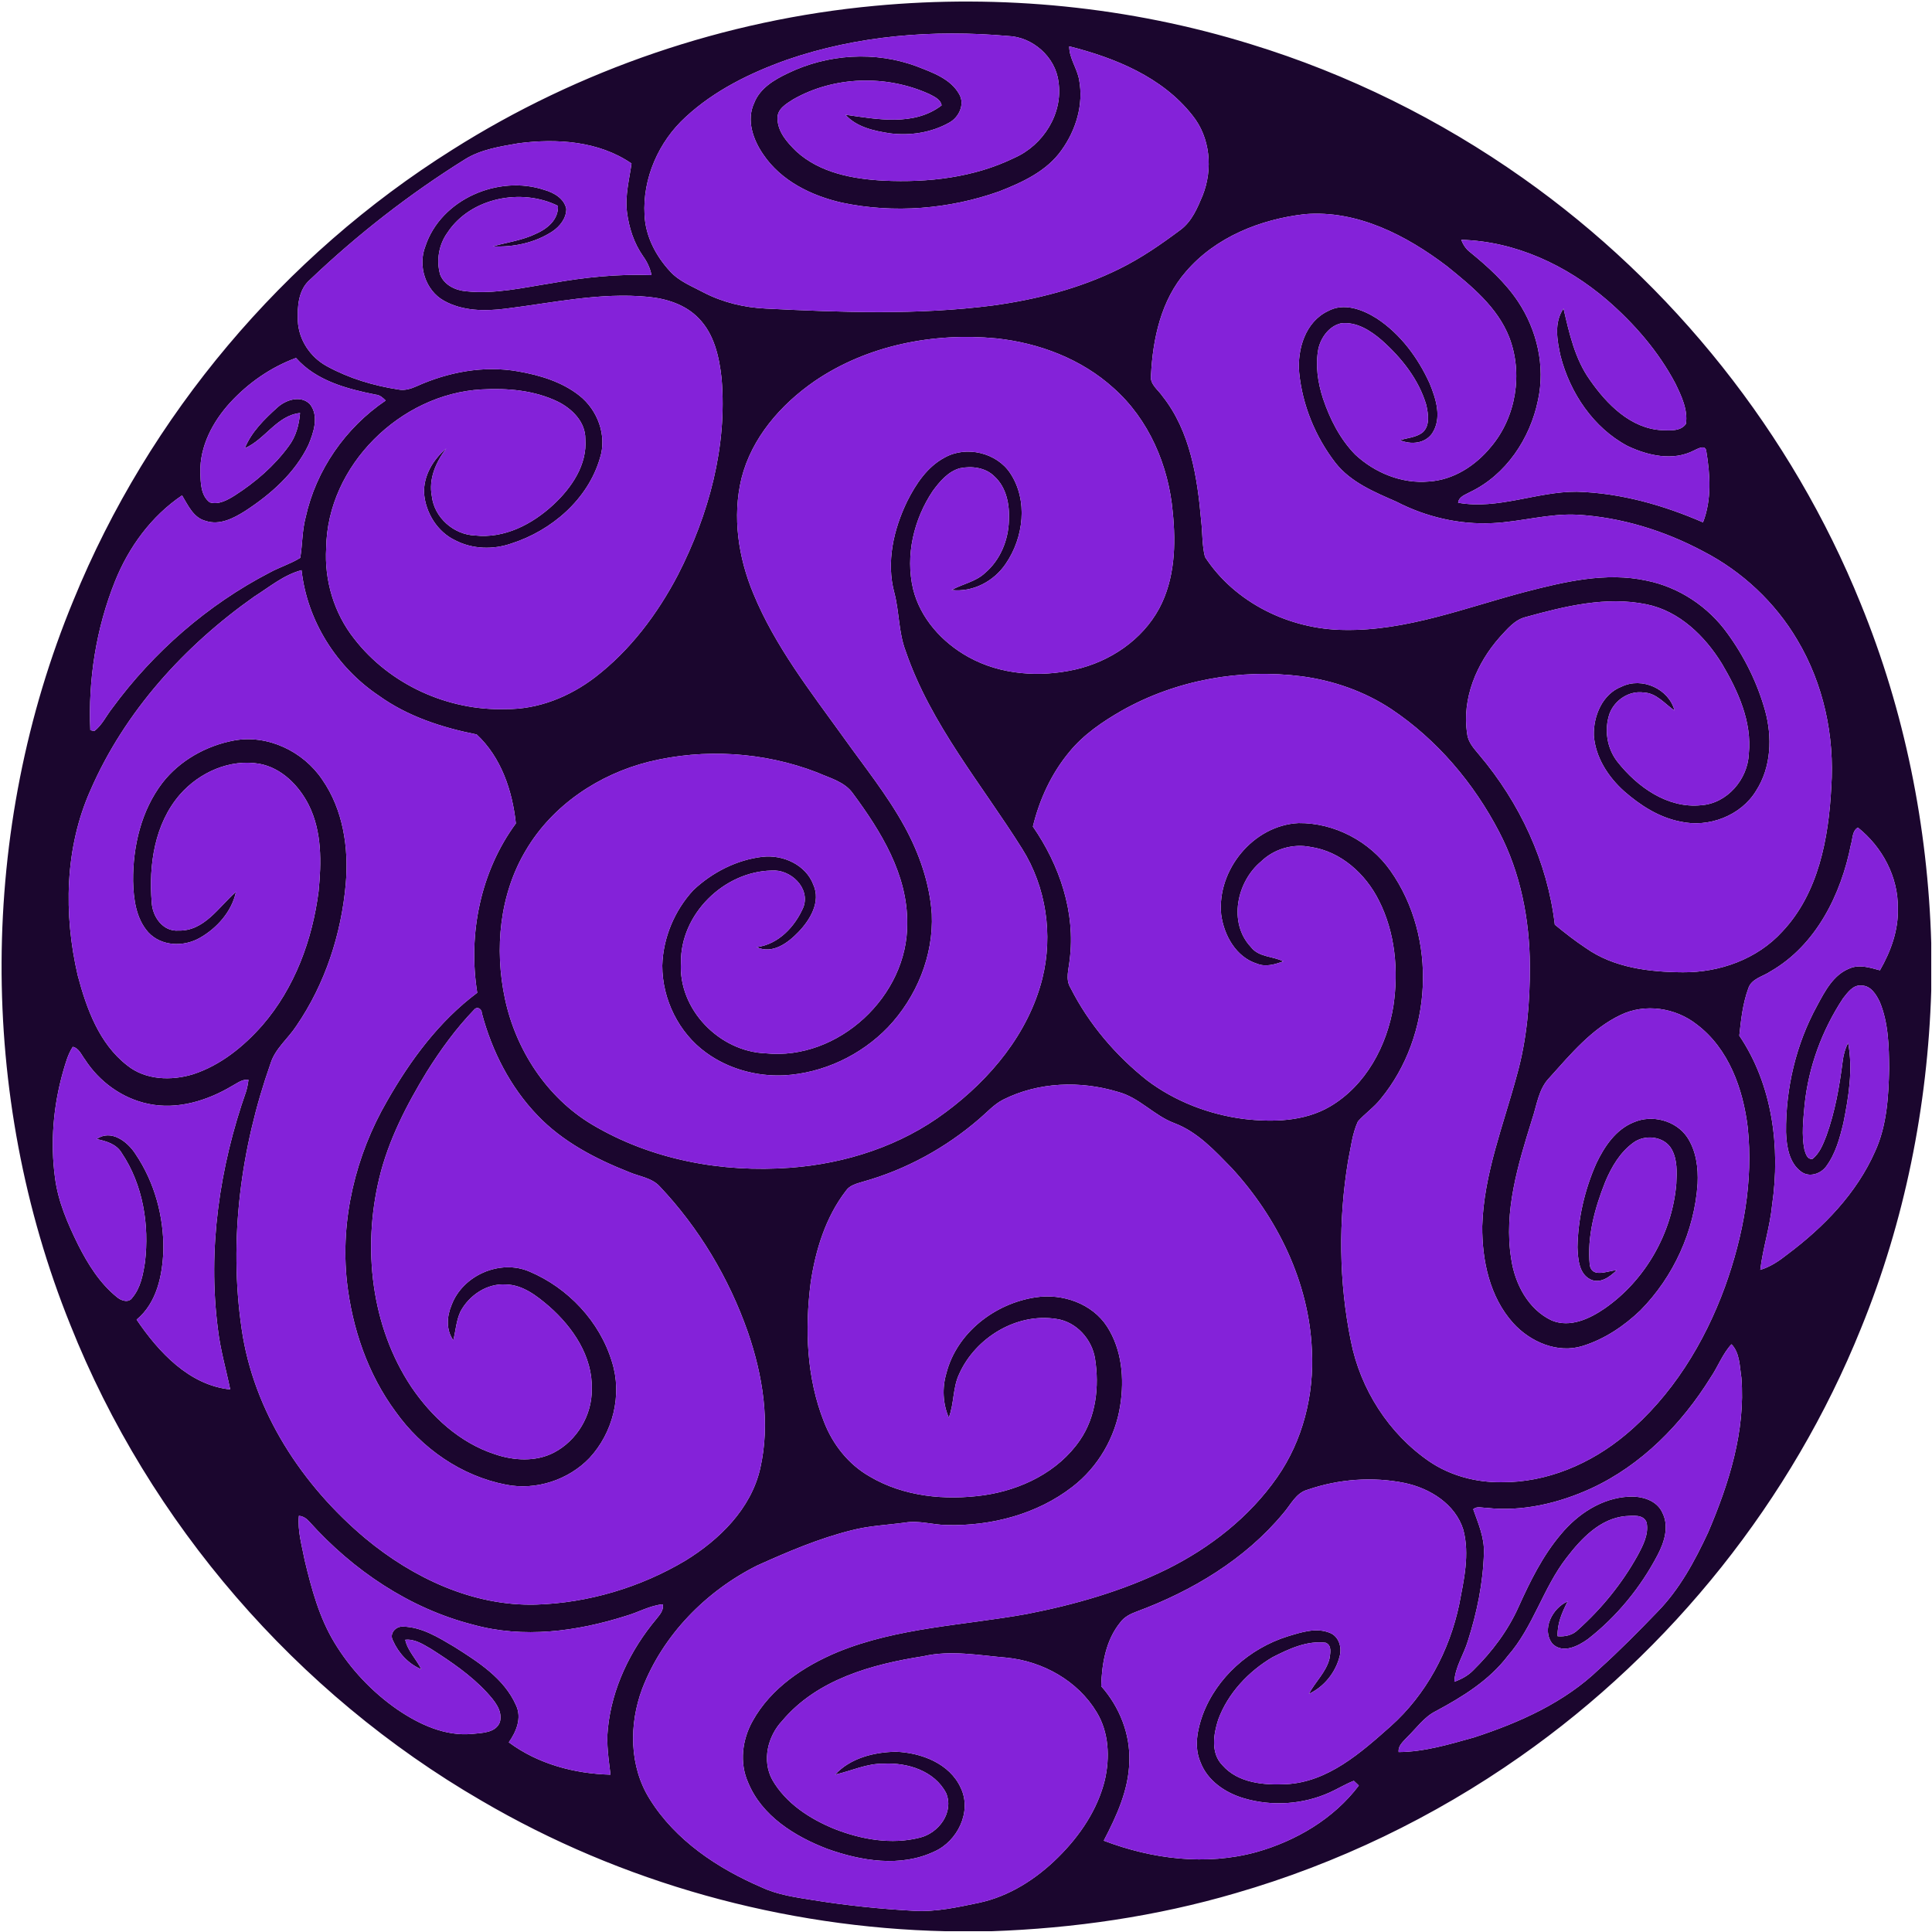 <svg width="851" height="851" viewBox="0 0 851 851" fill="none" xmlns="http://www.w3.org/2000/svg">
<g clip-path="url(#clip0_6_19)">
<path d="M385.32 2.573C440.933 -2.653 497.587 2.933 550.96 19.467C593.72 32.573 634.293 52.653 670.813 78.453C736.867 125.053 789.227 190.84 819.547 265.8C838.96 313.213 849.173 364.2 850.667 415.373V436.4C849.093 487.28 838.973 537.973 819.707 585.147C789.24 660.707 736.36 726.96 669.653 773.707C631.547 800.467 589.027 820.933 544.293 833.88C509.307 844.147 472.973 849.413 436.573 850.667H416.64C345.027 849.067 273.84 829.36 212.013 793.12C130.627 745.933 65.76 670.96 30.973 583.547C-9.88 482.32 -9.373 365.227 32.373 264.36C65.573 183.04 124.867 112.693 199.227 65.973C255.12 30.6 319.453 8.68 385.32 2.573ZM346.453 26.387C330.4 32.133 314.653 39.853 302.053 51.507C290.147 62.333 282.987 78.52 283.907 94.667C284.293 104.027 288.88 112.76 295.16 119.533C299.107 123.92 304.773 126.067 309.867 128.8C318.333 133.2 327.8 135.467 337.32 135.92C370.613 137.6 404.16 138.84 437.32 134.56C456.52 131.933 475.573 127.08 493 118.453C502.64 113.72 511.493 107.587 520.067 101.173C524.973 97.507 527.427 91.627 529.72 86.147C534.333 74.6 533.147 60.547 525.173 50.747C511.933 33.933 491.147 25.493 470.973 20.4C470.947 25.733 474.507 30.12 475.347 35.28C477.373 46.053 473.92 57.347 467.6 66.12C461.08 75.4 450.333 80.32 440.093 84.32C418.04 92.147 393.747 94.107 370.827 89.267C357.4 86.227 343.973 79.653 336.12 67.92C331.72 61.507 328.693 52.933 332.173 45.427C334.68 38.893 341 35.133 347.013 32.28C364.6 23.747 385.64 22.387 404 29.307C410.813 31.973 418.667 34.68 422.48 41.427C425.147 45.893 422.387 51.693 418.133 54C410.28 58.44 400.893 59.867 392 58.733C384.987 57.653 377.347 56.04 372.387 50.533C386.347 52.533 402.64 55.707 414.76 46.413C414.293 43.68 411.453 42.56 409.293 41.413C390.427 32.853 367.32 33.467 349.28 43.827C346.32 45.72 342.413 47.973 342.48 51.973C342.413 57.933 346.707 62.707 350.707 66.627C361.067 76.147 375.64 78.853 389.24 79.573C408.8 80.493 429 78.227 446.773 69.547C459.533 63.96 468.413 49.947 466.213 35.893C464.893 25.093 454.827 16.227 444 15.853C411.253 12.947 377.64 15.587 346.453 26.387ZM228.333 63.12C220.307 64.533 211.893 65.773 204.84 70.16C180.36 85.427 157.493 103.253 136.6 123.147C131.413 127.56 130.933 134.987 131.187 141.32C131.533 149.68 136.72 157.413 144.04 161.333C153.76 166.667 164.573 169.893 175.493 171.573C178.267 172.12 180.987 171.253 183.507 170.133C197.387 163.867 213.093 160.907 228.213 163.587C237.787 165.253 247.493 168.16 255.227 174.267C263.213 180.587 267.453 191.8 264.293 201.693C259 219.973 242.96 233.733 225.187 239.413C217.2 242.173 208.147 241.933 200.573 238.027C192.667 234.293 187.507 225.96 186.8 217.36C186.44 209.6 190.76 202.427 196.547 197.56C192 203.573 188.707 210.92 190.227 218.64C191.307 228 199.907 235.533 209.24 235.867C222.187 237.32 234.533 230.88 243.76 222.293C251.747 214.867 258.733 204.72 257.827 193.307C257.893 185.853 252 180.053 245.76 176.933C235.373 171.893 223.507 170.893 212.12 171.533C176.347 173.507 144.16 205.107 143.68 241.333C142.8 255.6 147.12 270.08 156 281.32C171.613 301.507 197.267 313.147 222.707 312.347C237.027 312.533 250.893 306.907 262.16 298.293C277.613 286.4 289.573 270.48 298.573 253.307C312.2 226.747 320.427 196.653 317.84 166.64C316.813 157.24 314.613 147.173 307.747 140.2C301.96 134.147 293.533 131.507 285.387 130.747C264.32 128.707 243.48 133.413 222.667 135.96C213.573 137.12 203.747 137.053 195.533 132.453C187.387 127.933 183.987 117.067 187.347 108.52C194.187 87.72 219.64 76.853 239.893 83.693C244.027 84.88 248.48 87.427 249.44 91.973C249.48 96.12 246.613 99.747 243.293 101.947C235.6 106.987 226.187 108.947 217.08 108.52C223.427 106.733 230.107 105.867 236.093 102.96C241.12 100.733 246.04 96.747 245.773 90.68C229.693 82.693 207.24 87.04 197.093 102.467C193.293 107.72 192.08 114.747 193.88 120.96C195.667 125.587 200.693 127.933 205.387 128.307C217.96 129.64 230.427 126.693 242.787 124.773C257.36 122.147 272.133 120.627 286.96 121.173C286.387 118.093 285.013 115.28 283.2 112.76C279.213 107.04 277.013 100.227 276.16 93.347C275.28 86.173 277.173 79.093 278.173 72.027C263.747 62.093 245.213 60.907 228.333 63.12ZM522.347 119.693C511.44 132.173 507.773 149.213 506.987 165.347C506.387 169.28 510.16 171.693 512.107 174.587C524.307 190.027 527.413 210.253 529.08 229.307C529.72 234.627 529.44 240.107 530.76 245.307C543.973 265.6 568.107 277.253 592.067 277.48C619.613 277.973 645.6 267.6 671.84 260.707C689.147 256.227 707.387 251.88 725.253 255.747C739.573 258.613 752.507 267.24 760.973 279.093C768.4 289.307 774.093 300.867 777.493 313.04C780.693 324.693 780.2 337.92 773.52 348.307C766.8 359.36 752.587 364.707 740.12 361.88C730.733 360.053 722.467 354.72 715.387 348.507C708.347 342.2 702.747 333.56 702.053 323.933C701.813 315.36 705.813 305.68 714.32 302.427C723.253 298.12 735.053 303.36 737.613 313C733.307 310.067 729.68 305.253 724.053 305.04C717.6 304.093 711.24 308.347 708.973 314.307C706.547 321.373 707.787 329.613 712.427 335.52C721.16 346.613 734.533 356.213 749.333 354.68C760.747 353.893 769.813 343.307 770.307 332.133C771.76 317.827 765.52 304.28 758.427 292.28C750.933 280.133 739.707 269.147 725.28 266.2C707.44 262.533 689.267 267.04 672.067 271.787C667.16 272.973 663.907 277.12 660.627 280.64C650.44 292.107 643.813 307.747 646.267 323.267C646.64 326.947 649.267 329.72 651.52 332.44C669.413 353.573 681.64 379.667 684.853 407.28C689.253 410.907 693.76 414.427 698.533 417.587C710.867 426.307 726.573 428.173 741.293 428.267C757.453 428.373 773.973 422.507 785.013 410.387C801.04 393.44 805.467 369.213 806.64 346.72C808.16 324.213 803.213 301.213 791.613 281.787C781.88 265.307 767.387 251.733 750.387 242.933C733.227 233.76 714.173 227.84 694.707 226.72C682.12 226.107 669.907 229.853 657.4 230.427C642.773 231.147 628.067 227.707 615.093 220.987C605.373 216.72 594.987 212.467 588.24 203.867C579.413 192.44 573.667 178.48 572.253 164.093C571.36 153.853 574.987 141.773 584.893 137.053C591.933 133.16 600.187 136.307 606.44 140.267C616.893 147.133 624.627 157.627 629.747 168.92C632.533 175.733 635.253 184.173 630.827 190.907C627.627 195.44 621.453 195.947 616.653 193.88C619.987 192.867 623.747 192.68 626.587 190.52C630.013 187.467 629.08 182.36 628.253 178.387C624.933 167.133 617.333 157.6 608.68 149.907C603.707 145.6 597.48 141.573 590.613 142.427C585.453 143.64 581.893 148.6 580.72 153.547C579.32 160.893 580.453 168.52 582.76 175.573C585.8 184.613 590.253 193.4 596.973 200.267C605.6 208.28 617.48 213.16 629.347 212.093C640.267 211.44 650.053 205.04 656.813 196.72C667.84 183.627 670.907 164.453 664.773 148.52C659.56 135.24 648.093 125.947 637.333 117.24C619.493 103.68 597.8 92.427 574.76 94.333C555.2 96.56 535.373 104.44 522.347 119.693ZM643.627 105.627C644.48 107.747 645.707 109.72 647.587 111.107C655.373 117.467 662.96 124.307 668.587 132.72C677.027 145.333 680.733 161.32 677.453 176.253C674 193.187 663.347 209.213 647.493 216.76C645.44 217.947 642.613 218.68 642.267 221.44C659.933 224.613 677.013 216.467 694.6 216.587C713.813 217.147 732.587 222.453 750.133 230.08C754.013 220.133 753.293 209.013 751.573 198.68C751.16 195.653 747.773 197.693 746.173 198.413C736.933 203.227 725.84 200.693 716.893 196.44C701.84 188.44 691.587 173.093 687.387 156.827C685.88 150 684.4 142.067 688.693 135.92C691.24 146.84 693.693 158.12 700.36 167.427C707.773 178.067 718.267 188.76 732.013 189.493C735.587 189.56 740.28 190.093 742.613 186.707C743.533 180.387 740.6 174.373 737.933 168.84C730.48 154.773 719.88 142.547 707.88 132.16C690.013 116.8 667.44 106.28 643.627 105.627ZM358.72 167.947C343.867 178.24 331.093 192.853 326.6 210.707C322.507 227.64 325.213 245.653 331.88 261.56C341.387 284.64 356.893 304.453 371.36 324.547C380.627 337.56 390.747 350.053 398.453 364.107C404.92 375.947 409.507 389.027 410.427 402.56C411.267 420.933 403.707 439.24 391.12 452.493C379.187 464.853 362.56 472.707 345.373 473.653C333.253 474.227 320.853 470.84 311.013 463.653C298.96 454.947 291.707 440.173 291.72 425.347C292.04 413.107 297.107 401.053 305.4 392.08C313.72 384.24 324.507 378.707 335.933 377.4C344.907 376.4 354.96 380.893 358.267 389.707C361.64 397.227 356.853 405.16 351.707 410.52C347.093 415.32 340.213 420.467 333.32 417.187C342.973 415.947 350.213 408.093 353.893 399.573C357 391.053 348.173 382.8 339.907 383.453C318.853 383.867 299.68 402.667 299.947 423.987C298.693 444.64 316.933 463.213 337.28 463.96C369.267 467.24 399.92 438.707 399.6 406.733C399.827 385.253 388.053 366.213 375.72 349.533C372.067 344.293 365.467 342.72 359.947 340.253C336.507 331.187 310.2 329.547 285.8 335.547C263.787 341.053 243.427 354.64 231.747 374.347C220.013 393.853 217.72 417.973 222.427 439.973C227.24 462.48 240.84 483.4 260.747 495.307C286.813 510.853 317.96 516.613 348.04 514.36C372.507 512.547 396.867 504.693 416.6 489.867C436.267 475.28 453.027 455.16 459.12 431.053C463.933 411.773 460.8 390.64 450.2 373.8C432.32 345.307 409.907 318.947 398.893 286.707C395.773 278.493 396.147 269.56 393.947 261.147C390.28 247.613 393.587 233.2 399.573 220.853C403.387 213.253 408.387 205.64 416.093 201.547C425.573 196.213 438.947 199.333 444.973 208.413C452.92 220.4 450.907 236.813 443.013 248.307C437.84 256.027 428.533 260.973 419.16 259.88C423.947 257.2 429.72 256.28 433.827 252.427C440.547 246.747 444.16 238.013 444.4 229.307C444.76 222.4 443.373 214.747 438.053 209.88C434.133 205.92 428.027 205.16 422.787 206.253C417.6 207.693 413.96 212.067 410.88 216.227C402.507 228.707 398.733 244.6 402.173 259.387C405.36 272.373 415.04 283.027 426.573 289.4C440.773 297.293 457.973 298.44 473.64 294.907C488.907 291.427 503.093 281.92 510.613 267.987C517.507 255.08 518.027 239.827 516.56 225.56C514.76 205.093 506.053 184.733 490.52 170.96C476.373 158.12 457.707 151.067 438.88 149.053C411.093 146.387 381.973 152.053 358.72 167.947ZM101.4 177.32C93.76 185.68 87.987 196.48 88.24 208.08C88.387 212.613 88.387 218.213 92.36 221.267C96.36 222.467 100.2 220.24 103.467 218.2C112.507 212.4 120.813 205.24 127.16 196.533C130.36 192.333 131.747 187.12 132.16 181.92C121.987 182.987 116.787 193.573 107.827 197.44C110.747 190.227 116.44 184.693 122.093 179.56C125.84 176.107 132.4 173.933 136.493 177.987C140.627 183.24 138.16 190.453 135.867 195.973C129.933 208.347 119.24 217.76 107.893 225.133C102.867 228.293 96.733 231.48 90.667 229.467C85.2 228.133 82.84 222.56 80.187 218.213C66.667 227.333 56.707 240.987 50.667 256.027C42.36 276.733 38.787 299.373 39.787 321.627L41.547 322.013C44.987 319.373 46.813 315.253 49.467 311.907C67.667 287.133 91.467 266.373 118.787 252.2C123.16 249.813 128.013 248.347 132.253 245.72C133.24 239.84 133.067 233.787 134.6 227.987C139.16 207.08 152.187 188.373 169.88 176.427C168.653 175.187 167.307 173.96 165.48 173.827C152.827 171.307 139.253 167.733 130.387 157.667C119.32 161.733 109.36 168.667 101.4 177.32ZM112.04 262.747C81.347 284.373 54.987 313.32 39.893 347.96C28.493 373.467 27.973 402.76 34.24 429.667C38.107 444.24 43.653 459.667 55.973 469.24C64.067 475.787 75.48 476.133 85.08 473.173C97.133 469.24 107.307 461.013 115.587 451.587C129.8 435.173 137.613 413.947 140.333 392.6C141.587 379.907 141.853 366.347 136.027 354.64C131.693 346.013 124.067 338.253 114.28 336.427C101.24 334.187 87.813 340.2 79.267 349.973C68.08 362.84 65.467 380.987 66.827 397.467C67.107 403.693 71.72 410.413 78.587 409.893C89.987 410.213 96.333 399.493 103.933 392.84C102.12 401.48 95.547 408.867 87.973 413.133C80.907 417.16 71.08 416.88 65.347 410.693C59.867 404.573 58.813 395.92 58.627 388.04C58.52 372.84 62.173 357.08 71.533 344.827C79.173 334.973 90.787 328.493 102.947 326.187C117.88 323.387 133.6 330.96 141.947 343.4C151.16 356.667 153.667 373.467 152.307 389.28C150.347 411.467 143.2 433.413 130.573 451.84C126.907 457.493 121.2 461.853 119.16 468.467C106.053 505.68 100.693 546.067 106.427 585.24C111.64 621.733 133.107 654.307 161.013 677.693C181.947 695.053 208.347 707.52 236.013 706.787C259.133 706.067 282.053 699.227 301.92 687.4C316.907 678.187 330.733 664.653 334.827 646.973C339.44 626.907 336 605.827 329.36 586.6C321.04 562.92 307.88 540.867 290.613 522.613C287.133 518.787 281.667 518.24 277.133 516.293C262.347 510.467 247.787 502.907 236.72 491.267C224.707 478.787 216.667 462.92 212.24 446.267C212.28 444.373 210.147 443.133 208.84 444.747C200.893 452.987 194.107 462.333 188.027 472.027C179.093 486.693 171.067 502.2 167.04 519C159.667 549.787 163.413 584.133 181.133 610.84C190.053 624.027 202.52 635.493 217.88 640.52C226.227 643.387 235.907 644 243.947 639.853C254.133 634.573 260.813 623.373 260.667 611.907C261.08 597.467 252.347 584.64 241.907 575.453C236.467 570.787 230.227 565.867 222.72 565.773C214.453 565.253 206.667 570.533 202.853 577.653C200.96 581.627 200.733 586.12 199.667 590.36C196.427 585.8 196.8 579.827 198.893 574.88C203.773 561.747 220.293 554.52 233.213 560.093C250.227 567.267 264.2 582.093 269.56 599.867C274.2 614.427 269.973 631.147 259.627 642.253C250.347 651.907 236.053 656.587 222.893 653.96C203.253 650.187 185.76 637.987 174.24 621.8C161.987 605.213 155.147 585.08 152.827 564.693C149.827 537.147 156.627 508.92 170.467 485.04C180.76 466.973 193.427 449.827 210.213 437.28C206.067 411.467 211.64 383.907 227.227 362.707C225.72 348.347 220.76 333.547 209.96 323.507C194.72 320.48 179.56 315.573 166.813 306.387C148.267 293.947 135.28 273.44 132.827 251.147C125.027 253.187 118.747 258.533 112.04 262.747ZM494.24 312.947C485.707 317.827 477.373 323.467 471.08 331.133C463.16 340.627 457.853 352.107 454.96 364.08C466.72 381.04 473.84 401.96 471.173 422.72C470.8 426.853 469.147 431.347 471.573 435.187C479.6 451.053 491.427 464.907 505.347 475.92C517.693 485.2 532.587 490.907 547.88 492.88C560.653 494.373 574.493 494.053 585.893 487.36C601.64 478.08 610.987 460.587 613.787 442.92C616.04 427.333 614.573 410.773 607.347 396.6C601.493 384.893 590.6 375.013 577.32 373.067C569.507 371.48 561.173 373.933 555.453 379.48C544.787 388.347 540.907 406.373 550.947 417.093C554.4 421.68 560.56 421.093 565.28 423.453C561.627 424.773 557.573 426.04 553.76 424.507C544.44 421.627 539.093 411.96 537.893 402.773C535.987 383.187 552.067 363.52 571.973 362.547C587.773 362.373 603.347 370.587 612.427 383.493C633.267 413.013 631.067 456.213 608.187 484C605.253 487.747 601.267 490.44 598.12 493.973C595.6 499.44 595.027 505.56 593.787 511.4C589.48 537.6 589.707 564.667 595.027 590.693C599.213 611.933 611.707 631.48 629.6 643.747C638.88 650.04 650.187 653.013 661.36 652.88C681.373 653.067 700.787 644.72 715.987 632C736.44 614.96 750.787 591.533 759.84 566.707C767.88 544.373 772.347 520.307 769.827 496.573C767.787 479.653 761.467 461.867 747.413 451.267C738.08 443.893 724.613 441.827 713.8 447.08C701.027 453.173 691.827 464.36 682.533 474.667C677.627 479.667 676.947 486.92 674.773 493.267C668.667 512.96 662.293 533.56 665.64 554.4C667.227 565.427 673.08 576.76 683.547 581.653C691.653 584.947 700.2 580.88 706.88 576.307C724.747 563.88 736.56 543.133 738.373 521.467C738.613 516.387 738.893 510.893 736.373 506.293C733.16 500.4 724.493 499.52 719.387 503.36C713.587 507.587 709.853 513.987 707.107 520.48C702.493 532.08 698.987 544.68 700.253 557.253C701.347 563.147 708.187 559.68 712.067 559.507C709.16 562.44 704.76 565.667 700.48 563.52C695.4 560.973 695.04 554.333 694.84 549.347C695.093 536.667 698 524.013 703.147 512.44C706.68 505.04 711.68 497.533 719.573 494.36C727.667 490.787 738.2 493.547 743.187 500.933C747.133 506.907 748.093 514.36 747.747 521.387C746.373 542.2 737.2 562.36 722.56 577.187C715.347 584.093 706.773 589.853 697.187 592.84C686.08 596.36 674 591.067 666.493 582.76C656.147 571.253 652.773 555.16 652.893 540.08C653.56 517.08 662.28 495.467 668.173 473.507C672.573 457.867 673.933 441.533 673.867 425.347C673.76 405.027 669.787 384.48 660.32 366.373C649.16 344.933 633 325.827 612.84 312.347C601.053 304.56 587.413 299.773 573.44 297.907C546.347 294.427 518.093 299.52 494.24 312.947ZM815.307 371.907C810.987 393.92 799.973 416.307 779.907 427.853C776.52 430.173 771.427 431.04 770.067 435.427C767.627 442.08 766.88 449.187 766.12 456.173C780.747 477.827 784.28 505.293 780.573 530.733C779.64 540.413 776.493 549.707 775.36 559.347C779.84 558.013 783.72 555.36 787.333 552.493C803.32 540.533 817.787 525.64 825.933 507.173C831.16 495.773 831.853 483 832.133 470.667C832.027 460.787 831.84 450.52 827.973 441.267C826.427 438.067 824.067 434.173 820.08 434.107C816.28 433.613 813.853 437.187 811.787 439.787C802.573 453.773 796.613 469.92 794.893 486.6C794.307 493.187 793.467 499.947 794.827 506.507C795.4 508.24 796.027 510.827 798.4 510.453C801.573 507.893 803.053 503.933 804.493 500.253C808.267 489.76 810.213 478.72 811.627 467.693C811.96 464.787 812.707 461.96 814.053 459.36C816.253 471.067 814.293 483.053 811.987 494.573C810.373 501.28 808.533 508.213 804.347 513.827C801.853 517.147 796.827 518.747 793.307 516.053C788 512.12 786.947 504.88 786.707 498.72C786.533 479.427 791.067 460 800.373 443.04C803.813 436.64 807.533 429.36 814.72 426.56C819.053 424.68 823.76 426.253 828.067 427.4C832.84 419.08 836.28 409.747 835.947 400.013C836.16 386.213 829.027 373.013 818.36 364.52C815.773 365.987 816.133 369.413 815.307 371.907ZM32.067 461.093C29.907 464.387 28.88 468.253 27.787 472C23.467 487.16 22.12 503.227 24.24 518.867C25.587 529.293 29.853 539.053 34.467 548.413C38.76 556.88 43.947 565.213 51.4 571.267C53.213 572.867 56.64 574.107 58.267 571.627C61.933 567.307 63 561.48 63.853 556.053C65.84 539.533 63 521.853 53.613 507.867C51.28 503.893 46.76 502.613 42.547 501.733C48.947 497.24 56.253 502.88 59.733 508.387C68.067 520.747 72.173 535.8 71.973 550.667C71.56 561.72 69.133 573.84 60.173 581.267C69.813 595.507 83.32 610.16 101.4 612.013C99.587 603.147 97.027 594.44 95.987 585.44C91.413 550.2 96.68 514.093 108.427 480.707C108.907 479.04 109.24 477.347 109.44 475.64C106.693 475.253 104.507 477.133 102.227 478.32C91.267 484.867 78 488.947 65.24 486.2C53.8 483.813 43.68 476.427 37.387 466.627C35.827 464.613 34.813 461.72 32.067 461.093ZM441.787 484.413C437.8 486.467 434.8 489.893 431.427 492.76C416.627 505.573 399.027 515.227 380.16 520.493C377.4 521.347 374.267 522.013 372.56 524.587C363.627 536.213 359.2 550.68 357.08 565.04C354.467 585.48 355.267 606.933 362.947 626.28C366.787 636.213 373.707 645.027 383.04 650.333C398.053 659.253 416.347 660.987 433.387 658.613C449.8 656.24 466.147 648.32 475.693 634.36C482.8 624 484.253 610.68 482.347 598.52C481.013 589.92 474.12 582.213 465.347 580.96C447.8 578.16 429.733 589.173 422.547 605.107C419.613 611.173 420.333 618.187 417.92 624.413C415.28 618.28 414.96 611.36 416.827 604.973C421.4 587.013 438.28 574.093 456.2 571.44C467.933 569.627 481.08 574.133 487.667 584.36C494.187 594.52 495.293 607.267 493.453 618.96C491.333 633.08 483.653 646.253 472.32 654.947C456.787 666.973 436.707 672.2 417.253 671.747C411.013 671.72 404.84 669.587 398.613 670.667C390.76 671.733 382.787 672.04 375.093 674.053C360.707 677.627 347.013 683.493 333.533 689.56C311 700.827 291.973 720.173 282.88 743.853C277 759.52 277.133 778.08 286.227 792.52C297.547 810.68 316.147 823.013 335.48 831.32C342.72 834.72 350.72 835.747 358.52 837.013C373.147 839.347 387.907 840.867 402.707 841.68C412.347 842.213 421.853 840.08 431.227 838.133C444.6 835.28 456.493 827.613 466.107 818.08C475.613 808.68 483.48 797.12 486.68 783.987C488.907 774.093 488.467 763.107 483.093 754.24C474.773 740.347 459.333 731.76 443.413 730.16C431.227 729.147 418.827 726.733 406.707 729.533C384.08 733.053 359.893 739.72 344.56 757.96C338.147 764.76 335.547 775.453 340.16 783.933C346.107 794.32 356.693 801.16 367.547 805.6C379.36 810.24 392.68 812.64 405.173 809.44C413.467 807.44 420.293 798.307 416.747 789.813C411.68 780.04 399.693 776.28 389.307 776.867C381.813 776.68 375 780.08 367.84 781.667C374.587 774.36 384.973 771.773 394.6 771.6C405.747 772 418.347 776.76 423.213 787.547C428.2 797.987 421.733 811.053 411.56 815.547C396.68 822.6 379.32 819.72 364.373 814.373C350.08 808.893 335.547 799.88 329.52 785.133C325.653 776.453 326.92 766.28 331.48 758.133C339.493 743.613 354.013 733.907 369.013 727.667C395.493 716.84 424.48 715.96 452.32 710.92C473.507 706.8 494.48 700.8 513.907 691.253C532.947 681.813 550.293 668.293 562.52 650.76C573.867 634.547 578.893 614.413 577.853 594.733C576.613 564.813 562.667 536.44 542.627 514.587C535.12 506.893 527.547 498.587 517.24 494.707C508.267 491.347 501.8 483.387 492.427 480.947C475.893 475.92 457.347 476.547 441.787 484.413ZM753.507 606.72C740.733 627.28 723.027 645.387 700.827 655.627C686.52 662.16 670.533 665.96 654.76 664.173C652.8 664.187 650.547 663.32 648.92 664.773C651.107 671 653.88 677.213 653.627 683.987C653.28 697.147 650.587 710.2 646.587 722.72C644.787 728.813 640.907 734.28 640.6 740.773C643.693 739.653 646.667 738.08 648.96 735.693C657.187 727.6 664.253 718.213 668.96 707.64C674.04 696.4 679.573 685.173 687.613 675.72C695.013 666.84 705.56 659.853 717.373 659.253C723.067 658.893 729.92 660.787 732.333 666.52C735.253 672.48 733.067 679.333 730.173 684.867C722.693 699.187 712.2 712.027 699.44 721.973C695.147 725.067 688.48 728.52 683.88 724.107C678.787 717.813 683.827 708.227 690.52 705.387C688.053 710.16 685.867 715.213 686.08 720.72C689.387 721 692.72 720.28 695.12 717.84C705.507 708.533 714.44 697.52 721.24 685.333C723.64 680.853 726.32 675.907 725.307 670.653C723.933 666.867 719.16 667.68 716.013 667.813C704.813 668.853 696.56 677.667 690.093 686.067C679.667 699.453 675.4 716.573 664.147 729.387C655.96 740.173 644.24 747.387 632.48 753.693C627.267 756.267 623.933 761.213 619.853 765.16C618.16 767.04 615.747 768.907 616.067 771.747C627.427 771.667 638.493 768.307 649.36 765.267C669.32 758.747 689.2 749.88 704.48 735.107C713.347 727.133 721.72 718.627 730 710.053C739.8 700.08 746.507 687.587 752.373 675.027C761.533 653.587 768.92 630.4 767.04 606.8C766.24 601.827 766.4 595.96 762.68 592.107C758.72 596.36 756.747 601.96 753.507 606.72ZM576.04 656.16C570.813 657.533 568.547 662.853 565.24 666.587C548.413 686.893 525.04 700.84 500.52 709.92C497.827 710.907 495.173 712.267 493.453 714.64C487.067 722.48 485.32 732.893 485.053 742.733C493.093 751.8 497.907 763.787 497.44 775.973C497.147 788.44 491.827 799.933 486.173 810.773C507.427 818.88 531.24 821.893 553.413 815.8C570.88 810.88 587.52 801.107 598.533 786.48C597.973 785.96 596.867 784.92 596.32 784.4C592.627 785.827 589.28 787.933 585.68 789.547C573.933 794.84 560.293 795.747 547.933 792.107C539.76 789.72 531.813 784.373 528.747 776.12C525.893 769.467 527.387 761.96 529.733 755.4C535.907 738.827 550.427 726.04 567.173 720.787C573.147 718.987 579.813 716.72 585.907 719.293C589.773 720.893 591.16 725.707 590.093 729.507C588.32 736.64 583.24 743.013 576.533 746.107C579.307 740.813 584.107 736.573 585.6 730.653C585.947 728.213 586.813 724.84 583.96 723.587C575.667 722.547 567.707 726.307 560.507 729.973C549.907 736.227 540.853 745.84 536.573 757.507C534.493 763.933 533.227 772.213 538.44 777.533C545.36 785.44 556.747 786.373 566.573 785.893C584.907 784.933 599.427 772.04 612.48 760.44C628.173 746.467 638.44 727.187 642.747 706.733C644.813 695.973 647.427 684.667 644.56 673.827C641.053 662.48 629.813 655.533 618.707 653.213C604.587 650.347 589.667 651.48 576.04 656.16ZM131.653 667.693C131.013 674.373 133 680.907 134.24 687.413C137.227 699.84 140.587 712.427 147.267 723.467C154.293 735.107 163.84 745.227 175.013 752.987C184.68 759.56 196.027 764.867 208 763.747C212.293 763.293 218.387 763.347 220.2 758.507C221.533 753.373 217.653 749.027 214.48 745.507C207.347 737.787 198.573 731.853 189.76 726.24C186.307 724.267 182.667 721.827 178.493 722.293C179.587 727.213 183.427 730.84 185.587 735.28C179.933 732.96 175.507 728.12 173.067 722.6C171.373 719.507 174.32 716.293 177.48 716.48C185.773 716.627 193.093 721.24 200.027 725.333C210.573 732 222.093 739.28 227.307 751.147C229.947 756.747 227.4 762.773 224.12 767.453C236.96 777 253.053 781.293 268.907 781.693C268.133 774.973 267 768.2 267.76 761.413C269.52 743.587 277.667 726.8 289.08 713.16C290.573 711.267 292.48 709.28 291.92 706.653C286.187 707.2 281.147 710.227 275.68 711.773C254.04 718.653 230.493 721.773 208.307 715.613C180.36 708.467 155.48 691.653 136.333 670.347C135.107 668.947 133.573 667.813 131.653 667.693Z" fill="#1B062E"/>
<path d="M346.453 26.387C377.64 15.587 411.253 12.947 444 15.853C454.827 16.227 464.893 25.093 466.213 35.893C468.413 49.947 459.533 63.96 446.773 69.547C429 78.227 408.8 80.493 389.24 79.573C375.64 78.853 361.067 76.147 350.707 66.627C346.707 62.707 342.413 57.933 342.48 51.973C342.413 47.973 346.32 45.72 349.28 43.827C367.32 33.467 390.427 32.853 409.293 41.413C411.453 42.56 414.293 43.68 414.76 46.413C402.64 55.707 386.347 52.533 372.387 50.533C377.347 56.04 384.987 57.653 392 58.733C400.893 59.867 410.28 58.44 418.133 54C422.387 51.693 425.147 45.893 422.48 41.427C418.667 34.68 410.813 31.973 404 29.307C385.64 22.387 364.6 23.747 347.013 32.28C341 35.133 334.68 38.893 332.173 45.427C328.693 52.933 331.72 61.507 336.12 67.92C343.973 79.653 357.4 86.227 370.827 89.267C393.747 94.107 418.04 92.147 440.093 84.32C450.333 80.32 461.08 75.4 467.6 66.12C473.92 57.347 477.373 46.053 475.347 35.28C474.507 30.12 470.947 25.733 470.973 20.4C491.147 25.493 511.933 33.933 525.173 50.747C533.147 60.547 534.333 74.6 529.72 86.147C527.427 91.627 524.973 97.507 520.067 101.173C511.493 107.587 502.64 113.72 493 118.453C475.573 127.08 456.52 131.933 437.32 134.56C404.16 138.84 370.613 137.6 337.32 135.92C327.8 135.467 318.333 133.2 309.867 128.8C304.773 126.067 299.107 123.92 295.16 119.533C288.88 112.76 284.293 104.027 283.907 94.667C282.987 78.52 290.147 62.333 302.053 51.507C314.653 39.853 330.4 32.133 346.453 26.387Z" fill="#8422D9"/>
<path d="M228.333 63.12C245.213 60.907 263.747 62.093 278.173 72.027C277.173 79.093 275.28 86.173 276.16 93.347C277.013 100.227 279.213 107.04 283.2 112.76C285.013 115.28 286.387 118.093 286.96 121.173C272.133 120.627 257.36 122.147 242.787 124.773C230.427 126.693 217.96 129.64 205.387 128.307C200.693 127.933 195.667 125.587 193.88 120.96C192.08 114.747 193.293 107.72 197.093 102.467C207.24 87.04 229.693 82.693 245.773 90.68C246.04 96.747 241.12 100.733 236.093 102.96C230.107 105.867 223.427 106.733 217.08 108.52C226.187 108.947 235.6 106.987 243.293 101.947C246.613 99.747 249.48 96.12 249.44 91.973C248.48 87.427 244.027 84.88 239.893 83.693C219.64 76.853 194.187 87.72 187.347 108.52C183.987 117.067 187.387 127.933 195.533 132.453C203.747 137.053 213.573 137.12 222.667 135.96C243.48 133.413 264.32 128.707 285.387 130.747C293.533 131.507 301.96 134.147 307.747 140.2C314.613 147.173 316.813 157.24 317.84 166.64C320.427 196.653 312.2 226.747 298.573 253.307C289.573 270.48 277.613 286.4 262.16 298.293C250.893 306.907 237.027 312.533 222.707 312.347C197.267 313.147 171.613 301.507 156 281.32C147.12 270.08 142.8 255.6 143.68 241.333C144.16 205.107 176.347 173.507 212.12 171.533C223.507 170.893 235.373 171.893 245.76 176.933C252 180.053 257.893 185.853 257.827 193.307C258.733 204.72 251.747 214.867 243.76 222.293C234.533 230.88 222.187 237.32 209.24 235.867C199.907 235.533 191.307 228 190.227 218.64C188.707 210.92 192 203.573 196.547 197.56C190.76 202.427 186.44 209.6 186.8 217.36C187.507 225.96 192.667 234.293 200.573 238.027C208.147 241.933 217.2 242.173 225.187 239.413C242.96 233.733 259 219.973 264.293 201.693C267.453 191.8 263.213 180.587 255.227 174.267C247.493 168.16 237.787 165.253 228.213 163.587C213.093 160.907 197.387 163.867 183.507 170.133C180.987 171.253 178.267 172.12 175.493 171.573C164.573 169.893 153.76 166.667 144.04 161.333C136.72 157.413 131.533 149.68 131.187 141.32C130.933 134.987 131.413 127.56 136.6 123.147C157.493 103.253 180.36 85.427 204.84 70.16C211.893 65.773 220.307 64.533 228.333 63.12Z" fill="#8422D9"/>
<path d="M522.347 119.693C535.373 104.44 555.2 96.56 574.76 94.333C597.8 92.427 619.493 103.68 637.333 117.24C648.093 125.947 659.56 135.24 664.773 148.52C670.907 164.453 667.84 183.627 656.813 196.72C650.053 205.04 640.267 211.44 629.347 212.093C617.48 213.16 605.6 208.28 596.973 200.267C590.253 193.4 585.8 184.613 582.76 175.573C580.453 168.52 579.32 160.893 580.72 153.547C581.893 148.6 585.453 143.64 590.613 142.427C597.48 141.573 603.707 145.6 608.68 149.907C617.333 157.6 624.933 167.133 628.253 178.387C629.08 182.36 630.013 187.467 626.587 190.52C623.747 192.68 619.987 192.867 616.653 193.88C621.453 195.947 627.627 195.44 630.827 190.907C635.253 184.173 632.533 175.733 629.747 168.92C624.627 157.627 616.893 147.133 606.44 140.267C600.187 136.307 591.933 133.16 584.893 137.053C574.987 141.773 571.36 153.853 572.253 164.093C573.667 178.48 579.413 192.44 588.24 203.867C594.987 212.467 605.373 216.72 615.093 220.987C628.067 227.707 642.773 231.147 657.4 230.427C669.907 229.853 682.12 226.107 694.707 226.72C714.173 227.84 733.227 233.76 750.387 242.933C767.387 251.733 781.88 265.307 791.613 281.787C803.213 301.213 808.16 324.213 806.64 346.72C805.467 369.213 801.04 393.44 785.013 410.387C773.973 422.507 757.453 428.373 741.293 428.267C726.573 428.173 710.867 426.307 698.533 417.587C693.76 414.427 689.253 410.907 684.853 407.28C681.64 379.667 669.413 353.573 651.52 332.44C649.267 329.72 646.64 326.947 646.267 323.267C643.813 307.747 650.44 292.107 660.627 280.64C663.907 277.12 667.16 272.973 672.067 271.787C689.267 267.04 707.44 262.533 725.28 266.2C739.707 269.147 750.933 280.133 758.427 292.28C765.52 304.28 771.76 317.827 770.307 332.133C769.813 343.307 760.747 353.893 749.333 354.68C734.533 356.213 721.16 346.613 712.427 335.52C707.787 329.613 706.547 321.373 708.973 314.307C711.24 308.347 717.6 304.093 724.053 305.04C729.68 305.253 733.307 310.067 737.613 313C735.053 303.36 723.253 298.12 714.32 302.427C705.813 305.68 701.813 315.36 702.053 323.933C702.747 333.56 708.347 342.2 715.387 348.507C722.467 354.72 730.733 360.053 740.12 361.88C752.587 364.707 766.8 359.36 773.52 348.307C780.2 337.92 780.693 324.693 777.493 313.04C774.093 300.867 768.4 289.307 760.973 279.093C752.507 267.24 739.573 258.613 725.253 255.747C707.387 251.88 689.147 256.227 671.84 260.707C645.6 267.6 619.613 277.973 592.067 277.48C568.107 277.253 543.973 265.6 530.76 245.307C529.44 240.107 529.72 234.627 529.08 229.307C527.413 210.253 524.307 190.027 512.107 174.587C510.16 171.693 506.387 169.28 506.987 165.347C507.773 149.213 511.44 132.173 522.347 119.693Z" fill="#8422D9"/>
<path d="M643.627 105.627C667.44 106.28 690.013 116.8 707.88 132.16C719.88 142.547 730.48 154.773 737.933 168.84C740.6 174.373 743.533 180.387 742.613 186.707C740.28 190.093 735.587 189.56 732.013 189.493C718.267 188.76 707.773 178.067 700.36 167.427C693.693 158.12 691.24 146.84 688.693 135.92C684.4 142.067 685.88 150 687.387 156.827C691.587 173.093 701.84 188.44 716.893 196.44C725.84 200.693 736.933 203.227 746.173 198.413C747.773 197.693 751.16 195.653 751.573 198.68C753.293 209.013 754.013 220.133 750.133 230.08C732.587 222.453 713.813 217.147 694.6 216.587C677.013 216.467 659.933 224.613 642.267 221.44C642.613 218.68 645.44 217.947 647.493 216.76C663.347 209.213 674 193.187 677.453 176.253C680.733 161.32 677.027 145.333 668.587 132.72C662.96 124.307 655.373 117.467 647.587 111.107C645.707 109.72 644.48 107.747 643.627 105.627Z" fill="#8422D9"/>
<path d="M358.72 167.947C381.973 152.053 411.093 146.387 438.88 149.053C457.707 151.067 476.373 158.12 490.52 170.96C506.053 184.733 514.76 205.093 516.56 225.56C518.027 239.827 517.507 255.08 510.613 267.987C503.093 281.92 488.907 291.427 473.64 294.907C457.973 298.44 440.773 297.293 426.573 289.4C415.04 283.027 405.36 272.373 402.173 259.387C398.733 244.6 402.507 228.707 410.88 216.227C413.96 212.067 417.6 207.693 422.787 206.253C428.027 205.16 434.133 205.92 438.053 209.88C443.373 214.747 444.76 222.4 444.4 229.307C444.16 238.013 440.547 246.747 433.827 252.427C429.72 256.28 423.947 257.2 419.16 259.88C428.533 260.973 437.84 256.027 443.013 248.307C450.907 236.813 452.92 220.4 444.973 208.413C438.947 199.333 425.573 196.213 416.093 201.547C408.387 205.64 403.387 213.253 399.573 220.853C393.587 233.2 390.28 247.613 393.947 261.147C396.147 269.56 395.773 278.493 398.893 286.707C409.907 318.947 432.32 345.307 450.2 373.8C460.8 390.64 463.933 411.773 459.12 431.053C453.027 455.16 436.267 475.28 416.6 489.867C396.867 504.693 372.507 512.547 348.04 514.36C317.96 516.613 286.813 510.853 260.747 495.307C240.84 483.4 227.24 462.48 222.427 439.973C217.72 417.973 220.013 393.853 231.747 374.347C243.427 354.64 263.787 341.053 285.8 335.547C310.2 329.547 336.507 331.187 359.947 340.253C365.467 342.72 372.067 344.293 375.72 349.533C388.053 366.213 399.827 385.253 399.6 406.733C399.92 438.707 369.267 467.24 337.28 463.96C316.933 463.213 298.693 444.64 299.947 423.987C299.68 402.667 318.853 383.867 339.907 383.453C348.173 382.8 357 391.053 353.893 399.573C350.213 408.093 342.973 415.947 333.32 417.187C340.213 420.467 347.093 415.32 351.707 410.52C356.853 405.16 361.64 397.227 358.267 389.707C354.96 380.893 344.907 376.4 335.933 377.4C324.507 378.707 313.72 384.24 305.4 392.08C297.107 401.053 292.04 413.107 291.72 425.347C291.707 440.173 298.96 454.947 311.013 463.653C320.853 470.84 333.253 474.227 345.373 473.653C362.56 472.707 379.187 464.853 391.12 452.493C403.707 439.24 411.267 420.933 410.427 402.56C409.507 389.027 404.92 375.947 398.453 364.107C390.747 350.053 380.627 337.56 371.36 324.547C356.893 304.453 341.387 284.64 331.88 261.56C325.213 245.653 322.507 227.64 326.6 210.707C331.093 192.853 343.867 178.24 358.72 167.947Z" fill="#8422D9"/>
<path d="M101.4 177.32C109.36 168.667 119.32 161.733 130.387 157.667C139.253 167.733 152.827 171.307 165.48 173.827C167.307 173.96 168.653 175.187 169.88 176.427C152.187 188.373 139.16 207.08 134.6 227.987C133.067 233.787 133.24 239.84 132.253 245.72C128.013 248.347 123.16 249.813 118.787 252.2C91.467 266.373 67.667 287.133 49.467 311.907C46.813 315.253 44.987 319.373 41.547 322.013L39.787 321.627C38.787 299.373 42.36 276.733 50.667 256.027C56.707 240.987 66.667 227.333 80.187 218.213C82.84 222.56 85.2 228.133 90.667 229.467C96.733 231.48 102.867 228.293 107.893 225.133C119.24 217.76 129.933 208.347 135.867 195.973C138.16 190.453 140.627 183.24 136.493 177.987C132.4 173.933 125.84 176.107 122.093 179.56C116.44 184.693 110.747 190.227 107.827 197.44C116.787 193.573 121.987 182.987 132.16 181.92C131.747 187.12 130.36 192.333 127.16 196.533C120.813 205.24 112.507 212.4 103.467 218.2C100.2 220.24 96.36 222.467 92.36 221.267C88.387 218.213 88.387 212.613 88.24 208.08C87.987 196.48 93.76 185.68 101.4 177.32Z" fill="#8422D9"/>
<path d="M112.04 262.747C118.747 258.533 125.027 253.187 132.827 251.147C135.28 273.44 148.267 293.947 166.813 306.387C179.56 315.573 194.72 320.48 209.96 323.507C220.76 333.547 225.72 348.347 227.227 362.707C211.64 383.907 206.067 411.467 210.213 437.28C193.427 449.827 180.76 466.973 170.467 485.04C156.627 508.92 149.827 537.147 152.827 564.693C155.147 585.08 161.987 605.213 174.24 621.8C185.76 637.987 203.253 650.187 222.893 653.96C236.053 656.587 250.347 651.907 259.627 642.253C269.973 631.147 274.2 614.427 269.56 599.867C264.2 582.093 250.227 567.267 233.213 560.093C220.293 554.52 203.773 561.747 198.893 574.88C196.8 579.827 196.427 585.8 199.667 590.36C200.733 586.12 200.96 581.627 202.853 577.653C206.667 570.533 214.453 565.253 222.72 565.773C230.227 565.867 236.467 570.787 241.907 575.453C252.347 584.64 261.08 597.467 260.667 611.907C260.813 623.373 254.133 634.573 243.947 639.853C235.907 644 226.227 643.387 217.88 640.52C202.52 635.493 190.053 624.027 181.133 610.84C163.413 584.133 159.667 549.787 167.04 519C171.067 502.2 179.093 486.693 188.027 472.027C194.107 462.333 200.893 452.987 208.84 444.747C210.147 443.133 212.28 444.373 212.24 446.267C216.667 462.92 224.707 478.787 236.72 491.267C247.787 502.907 262.347 510.467 277.133 516.293C281.667 518.24 287.133 518.787 290.613 522.613C307.88 540.867 321.04 562.92 329.36 586.6C336 605.827 339.44 626.907 334.827 646.973C330.733 664.653 316.907 678.187 301.92 687.4C282.053 699.227 259.133 706.067 236.013 706.787C208.347 707.52 181.947 695.053 161.013 677.693C133.107 654.307 111.64 621.733 106.427 585.24C100.693 546.067 106.053 505.68 119.16 468.467C121.2 461.853 126.907 457.493 130.573 451.84C143.2 433.413 150.347 411.467 152.307 389.28C153.667 373.467 151.16 356.667 141.947 343.4C133.6 330.96 117.88 323.387 102.947 326.187C90.787 328.493 79.173 334.973 71.533 344.827C62.173 357.08 58.52 372.84 58.627 388.04C58.813 395.92 59.867 404.573 65.347 410.693C71.08 416.88 80.907 417.16 87.973 413.133C95.547 408.867 102.12 401.48 103.933 392.84C96.333 399.493 89.987 410.213 78.587 409.893C71.72 410.413 67.107 403.693 66.827 397.467C65.467 380.987 68.08 362.84 79.267 349.973C87.813 340.2 101.24 334.187 114.28 336.427C124.067 338.253 131.693 346.013 136.027 354.64C141.853 366.347 141.587 379.907 140.333 392.6C137.613 413.947 129.8 435.173 115.587 451.587C107.307 461.013 97.133 469.24 85.08 473.173C75.48 476.133 64.067 475.787 55.973 469.24C43.653 459.667 38.107 444.24 34.24 429.667C27.973 402.76 28.493 373.467 39.893 347.96C54.987 313.32 81.347 284.373 112.04 262.747Z" fill="#8422D9"/>
<path d="M494.24 312.947C518.093 299.52 546.347 294.427 573.44 297.907C587.413 299.773 601.053 304.56 612.84 312.347C633 325.827 649.16 344.933 660.32 366.373C669.787 384.48 673.76 405.027 673.867 425.347C673.933 441.533 672.573 457.867 668.173 473.507C662.28 495.467 653.56 517.08 652.893 540.08C652.773 555.16 656.147 571.253 666.493 582.76C674 591.067 686.08 596.36 697.187 592.84C706.773 589.853 715.347 584.093 722.56 577.187C737.2 562.36 746.373 542.2 747.747 521.387C748.093 514.36 747.133 506.907 743.187 500.933C738.2 493.547 727.667 490.787 719.573 494.36C711.68 497.533 706.68 505.04 703.147 512.44C698 524.013 695.093 536.667 694.84 549.347C695.04 554.333 695.4 560.973 700.48 563.52C704.76 565.667 709.16 562.44 712.067 559.507C708.187 559.68 701.347 563.147 700.253 557.253C698.987 544.68 702.493 532.08 707.107 520.48C709.853 513.987 713.587 507.587 719.387 503.36C724.493 499.52 733.16 500.4 736.373 506.293C738.893 510.893 738.613 516.387 738.373 521.467C736.56 543.133 724.747 563.88 706.88 576.307C700.2 580.88 691.653 584.947 683.547 581.653C673.08 576.76 667.227 565.427 665.64 554.4C662.293 533.56 668.667 512.96 674.773 493.267C676.947 486.92 677.627 479.667 682.533 474.667C691.827 464.36 701.027 453.173 713.8 447.08C724.613 441.827 738.08 443.893 747.413 451.267C761.467 461.867 767.787 479.653 769.827 496.573C772.347 520.307 767.88 544.373 759.84 566.707C750.787 591.533 736.44 614.96 715.987 632C700.787 644.72 681.373 653.067 661.36 652.88C650.187 653.013 638.88 650.04 629.6 643.747C611.707 631.48 599.213 611.933 595.027 590.693C589.707 564.667 589.48 537.6 593.787 511.4C595.027 505.56 595.6 499.44 598.12 493.973C601.267 490.44 605.253 487.747 608.187 484C631.067 456.213 633.267 413.013 612.427 383.493C603.347 370.587 587.773 362.373 571.973 362.547C552.067 363.52 535.987 383.187 537.893 402.773C539.093 411.96 544.44 421.627 553.76 424.507C557.573 426.04 561.627 424.773 565.28 423.453C560.56 421.093 554.4 421.68 550.947 417.093C540.907 406.373 544.787 388.347 555.453 379.48C561.173 373.933 569.507 371.48 577.32 373.067C590.6 375.013 601.493 384.893 607.347 396.6C614.573 410.773 616.04 427.333 613.787 442.92C610.987 460.587 601.64 478.08 585.893 487.36C574.493 494.053 560.653 494.373 547.88 492.88C532.587 490.907 517.693 485.2 505.347 475.92C491.427 464.907 479.6 451.053 471.573 435.187C469.147 431.347 470.8 426.853 471.173 422.72C473.84 401.96 466.72 381.04 454.96 364.08C457.853 352.107 463.16 340.627 471.08 331.133C477.373 323.467 485.707 317.827 494.24 312.947Z" fill="#8422D9"/>
<path d="M815.307 371.907C816.133 369.413 815.773 365.987 818.36 364.52C829.027 373.013 836.16 386.213 835.947 400.013C836.28 409.747 832.84 419.08 828.067 427.4C823.76 426.253 819.053 424.68 814.72 426.56C807.533 429.36 803.813 436.64 800.373 443.04C791.067 460 786.533 479.427 786.707 498.72C786.947 504.88 788 512.12 793.307 516.053C796.827 518.747 801.853 517.147 804.347 513.827C808.533 508.213 810.373 501.28 811.987 494.573C814.293 483.053 816.253 471.067 814.053 459.36C812.707 461.96 811.96 464.787 811.627 467.693C810.213 478.72 808.267 489.76 804.493 500.253C803.053 503.933 801.573 507.893 798.4 510.453C796.027 510.827 795.4 508.24 794.827 506.507C793.467 499.947 794.307 493.187 794.893 486.6C796.613 469.92 802.573 453.773 811.787 439.787C813.853 437.187 816.28 433.613 820.08 434.107C824.067 434.173 826.427 438.067 827.973 441.267C831.84 450.52 832.027 460.787 832.133 470.667C831.853 483 831.16 495.773 825.933 507.173C817.787 525.64 803.32 540.533 787.333 552.493C783.72 555.36 779.84 558.013 775.36 559.347C776.493 549.707 779.64 540.413 780.573 530.733C784.28 505.293 780.747 477.827 766.12 456.173C766.88 449.187 767.627 442.08 770.067 435.427C771.427 431.04 776.52 430.173 779.907 427.853C799.973 416.307 810.987 393.92 815.307 371.907Z" fill="#8422D9"/>
<path d="M32.067 461.093C34.813 461.72 35.827 464.613 37.387 466.627C43.68 476.427 53.8 483.813 65.24 486.2C78 488.947 91.267 484.867 102.227 478.32C104.507 477.133 106.693 475.253 109.44 475.64C109.24 477.347 108.907 479.04 108.427 480.707C96.68 514.093 91.413 550.2 95.987 585.44C97.027 594.44 99.587 603.147 101.4 612.013C83.32 610.16 69.813 595.507 60.173 581.267C69.133 573.84 71.56 561.72 71.973 550.667C72.173 535.8 68.067 520.747 59.733 508.387C56.253 502.88 48.947 497.24 42.547 501.733C46.76 502.613 51.28 503.893 53.613 507.867C63 521.853 65.84 539.533 63.853 556.053C63 561.48 61.933 567.307 58.267 571.627C56.64 574.107 53.213 572.867 51.4 571.267C43.947 565.213 38.76 556.88 34.467 548.413C29.853 539.053 25.587 529.293 24.24 518.867C22.12 503.227 23.467 487.16 27.787 472C28.88 468.253 29.907 464.387 32.067 461.093Z" fill="#8422D9"/>
<path d="M441.787 484.413C457.347 476.547 475.893 475.92 492.427 480.947C501.8 483.387 508.267 491.347 517.24 494.707C527.547 498.587 535.12 506.893 542.627 514.587C562.667 536.44 576.613 564.813 577.853 594.733C578.893 614.413 573.867 634.547 562.52 650.76C550.293 668.293 532.947 681.813 513.907 691.253C494.48 700.8 473.507 706.8 452.32 710.92C424.48 715.96 395.493 716.84 369.013 727.667C354.013 733.907 339.493 743.613 331.48 758.133C326.92 766.28 325.653 776.453 329.52 785.133C335.547 799.88 350.08 808.893 364.373 814.373C379.32 819.72 396.68 822.6 411.56 815.547C421.733 811.053 428.2 797.987 423.213 787.547C418.347 776.76 405.747 772 394.6 771.6C384.973 771.773 374.587 774.36 367.84 781.667C375 780.08 381.813 776.68 389.307 776.867C399.693 776.28 411.68 780.04 416.747 789.813C420.293 798.307 413.467 807.44 405.173 809.44C392.68 812.64 379.36 810.24 367.547 805.6C356.693 801.16 346.107 794.32 340.16 783.933C335.547 775.453 338.147 764.76 344.56 757.96C359.893 739.72 384.08 733.053 406.707 729.533C418.827 726.733 431.227 729.147 443.413 730.16C459.333 731.76 474.773 740.347 483.093 754.24C488.467 763.107 488.907 774.093 486.68 783.987C483.48 797.12 475.613 808.68 466.107 818.08C456.493 827.613 444.6 835.28 431.227 838.133C421.853 840.08 412.347 842.213 402.707 841.68C387.907 840.867 373.147 839.347 358.52 837.013C350.72 835.747 342.72 834.72 335.48 831.32C316.147 823.013 297.547 810.68 286.227 792.52C277.133 778.08 277 759.52 282.88 743.853C291.973 720.173 311 700.827 333.533 689.56C347.013 683.493 360.707 677.627 375.093 674.053C382.787 672.04 390.76 671.733 398.613 670.667C404.84 669.587 411.013 671.72 417.253 671.747C436.707 672.2 456.787 666.973 472.32 654.947C483.653 646.253 491.333 633.08 493.453 618.96C495.293 607.267 494.187 594.52 487.667 584.36C481.08 574.133 467.933 569.627 456.2 571.44C438.28 574.093 421.4 587.013 416.827 604.973C414.96 611.36 415.28 618.28 417.92 624.413C420.333 618.187 419.613 611.173 422.547 605.107C429.733 589.173 447.8 578.16 465.347 580.96C474.12 582.213 481.013 589.92 482.347 598.52C484.253 610.68 482.8 624 475.693 634.36C466.147 648.32 449.8 656.24 433.387 658.613C416.347 660.987 398.053 659.253 383.04 650.333C373.707 645.027 366.787 636.213 362.947 626.28C355.267 606.933 354.467 585.48 357.08 565.04C359.2 550.68 363.627 536.213 372.56 524.587C374.267 522.013 377.4 521.347 380.16 520.493C399.027 515.227 416.627 505.573 431.427 492.76C434.8 489.893 437.8 486.467 441.787 484.413Z" fill="#8422D9"/>
<path d="M753.507 606.72C756.747 601.96 758.72 596.36 762.68 592.107C766.4 595.96 766.24 601.827 767.04 606.8C768.92 630.4 761.533 653.587 752.373 675.027C746.507 687.587 739.8 700.08 730 710.053C721.72 718.627 713.347 727.133 704.48 735.107C689.2 749.88 669.32 758.747 649.36 765.267C638.493 768.307 627.427 771.667 616.067 771.747C615.747 768.907 618.16 767.04 619.853 765.16C623.933 761.213 627.267 756.267 632.48 753.693C644.24 747.387 655.96 740.173 664.147 729.387C675.4 716.573 679.667 699.453 690.093 686.067C696.56 677.667 704.813 668.853 716.013 667.813C719.16 667.68 723.933 666.867 725.307 670.653C726.32 675.907 723.64 680.853 721.24 685.333C714.44 697.52 705.507 708.533 695.12 717.84C692.72 720.28 689.387 721 686.08 720.72C685.867 715.213 688.053 710.16 690.52 705.387C683.827 708.227 678.787 717.813 683.88 724.107C688.48 728.52 695.147 725.067 699.44 721.973C712.2 712.027 722.693 699.187 730.173 684.867C733.067 679.333 735.253 672.48 732.333 666.52C729.92 660.787 723.067 658.893 717.373 659.253C705.56 659.853 695.013 666.84 687.613 675.72C679.573 685.173 674.04 696.4 668.96 707.64C664.253 718.213 657.187 727.6 648.96 735.693C646.667 738.08 643.693 739.653 640.6 740.773C640.907 734.28 644.787 728.813 646.587 722.72C650.587 710.2 653.28 697.147 653.627 683.987C653.88 677.213 651.107 671 648.92 664.773C650.547 663.32 652.8 664.187 654.76 664.173C670.533 665.96 686.52 662.16 700.827 655.627C723.027 645.387 740.733 627.28 753.507 606.72Z" fill="#8422D9"/>
<path d="M576.04 656.16C589.667 651.48 604.587 650.347 618.707 653.213C629.813 655.533 641.053 662.48 644.56 673.827C647.427 684.667 644.813 695.973 642.747 706.733C638.44 727.187 628.173 746.467 612.48 760.44C599.427 772.04 584.907 784.933 566.573 785.893C556.747 786.373 545.36 785.44 538.44 777.533C533.227 772.213 534.493 763.933 536.573 757.507C540.853 745.84 549.907 736.227 560.507 729.973C567.707 726.307 575.667 722.547 583.96 723.587C586.813 724.84 585.947 728.213 585.6 730.653C584.107 736.573 579.307 740.813 576.533 746.107C583.24 743.013 588.32 736.64 590.093 729.507C591.16 725.707 589.773 720.893 585.907 719.293C579.813 716.72 573.147 718.987 567.173 720.787C550.427 726.04 535.907 738.827 529.733 755.4C527.387 761.96 525.893 769.467 528.747 776.12C531.813 784.373 539.76 789.72 547.933 792.107C560.293 795.747 573.933 794.84 585.68 789.547C589.28 787.933 592.627 785.827 596.32 784.4C596.867 784.92 597.973 785.96 598.533 786.48C587.52 801.107 570.88 810.88 553.413 815.8C531.24 821.893 507.427 818.88 486.173 810.773C491.827 799.933 497.147 788.44 497.44 775.973C497.907 763.787 493.093 751.8 485.053 742.733C485.32 732.893 487.067 722.48 493.453 714.64C495.173 712.267 497.827 710.907 500.52 709.92C525.04 700.84 548.413 686.893 565.24 666.587C568.547 662.853 570.813 657.533 576.04 656.16Z" fill="#8422D9"/>
<path d="M131.653 667.693C133.573 667.813 135.107 668.947 136.333 670.347C155.48 691.653 180.36 708.467 208.307 715.613C230.493 721.773 254.04 718.653 275.68 711.773C281.147 710.227 286.187 707.2 291.92 706.653C292.48 709.28 290.573 711.267 289.08 713.16C277.667 726.8 269.52 743.587 267.76 761.413C267 768.2 268.133 774.973 268.907 781.693C253.053 781.293 236.96 777 224.12 767.453C227.4 762.773 229.947 756.747 227.307 751.147C222.093 739.28 210.573 732 200.027 725.333C193.093 721.24 185.773 716.627 177.48 716.48C174.32 716.293 171.373 719.507 173.067 722.6C175.507 728.12 179.933 732.96 185.587 735.28C183.427 730.84 179.587 727.213 178.493 722.293C182.667 721.827 186.307 724.267 189.76 726.24C198.573 731.853 207.347 737.787 214.48 745.507C217.653 749.027 221.533 753.373 220.2 758.507C218.387 763.347 212.293 763.293 208 763.747C196.027 764.867 184.68 759.56 175.013 752.987C163.84 745.227 154.293 735.107 147.267 723.467C140.587 712.427 137.227 699.84 134.24 687.413C133 680.907 131.013 674.373 131.653 667.693Z" fill="#8422D9"/>
</g>
<defs>
<clipPath id="clip0_6_19">
<rect width="850.667" height="850.667" fill="white"/>
</clipPath>
</defs>
</svg>
